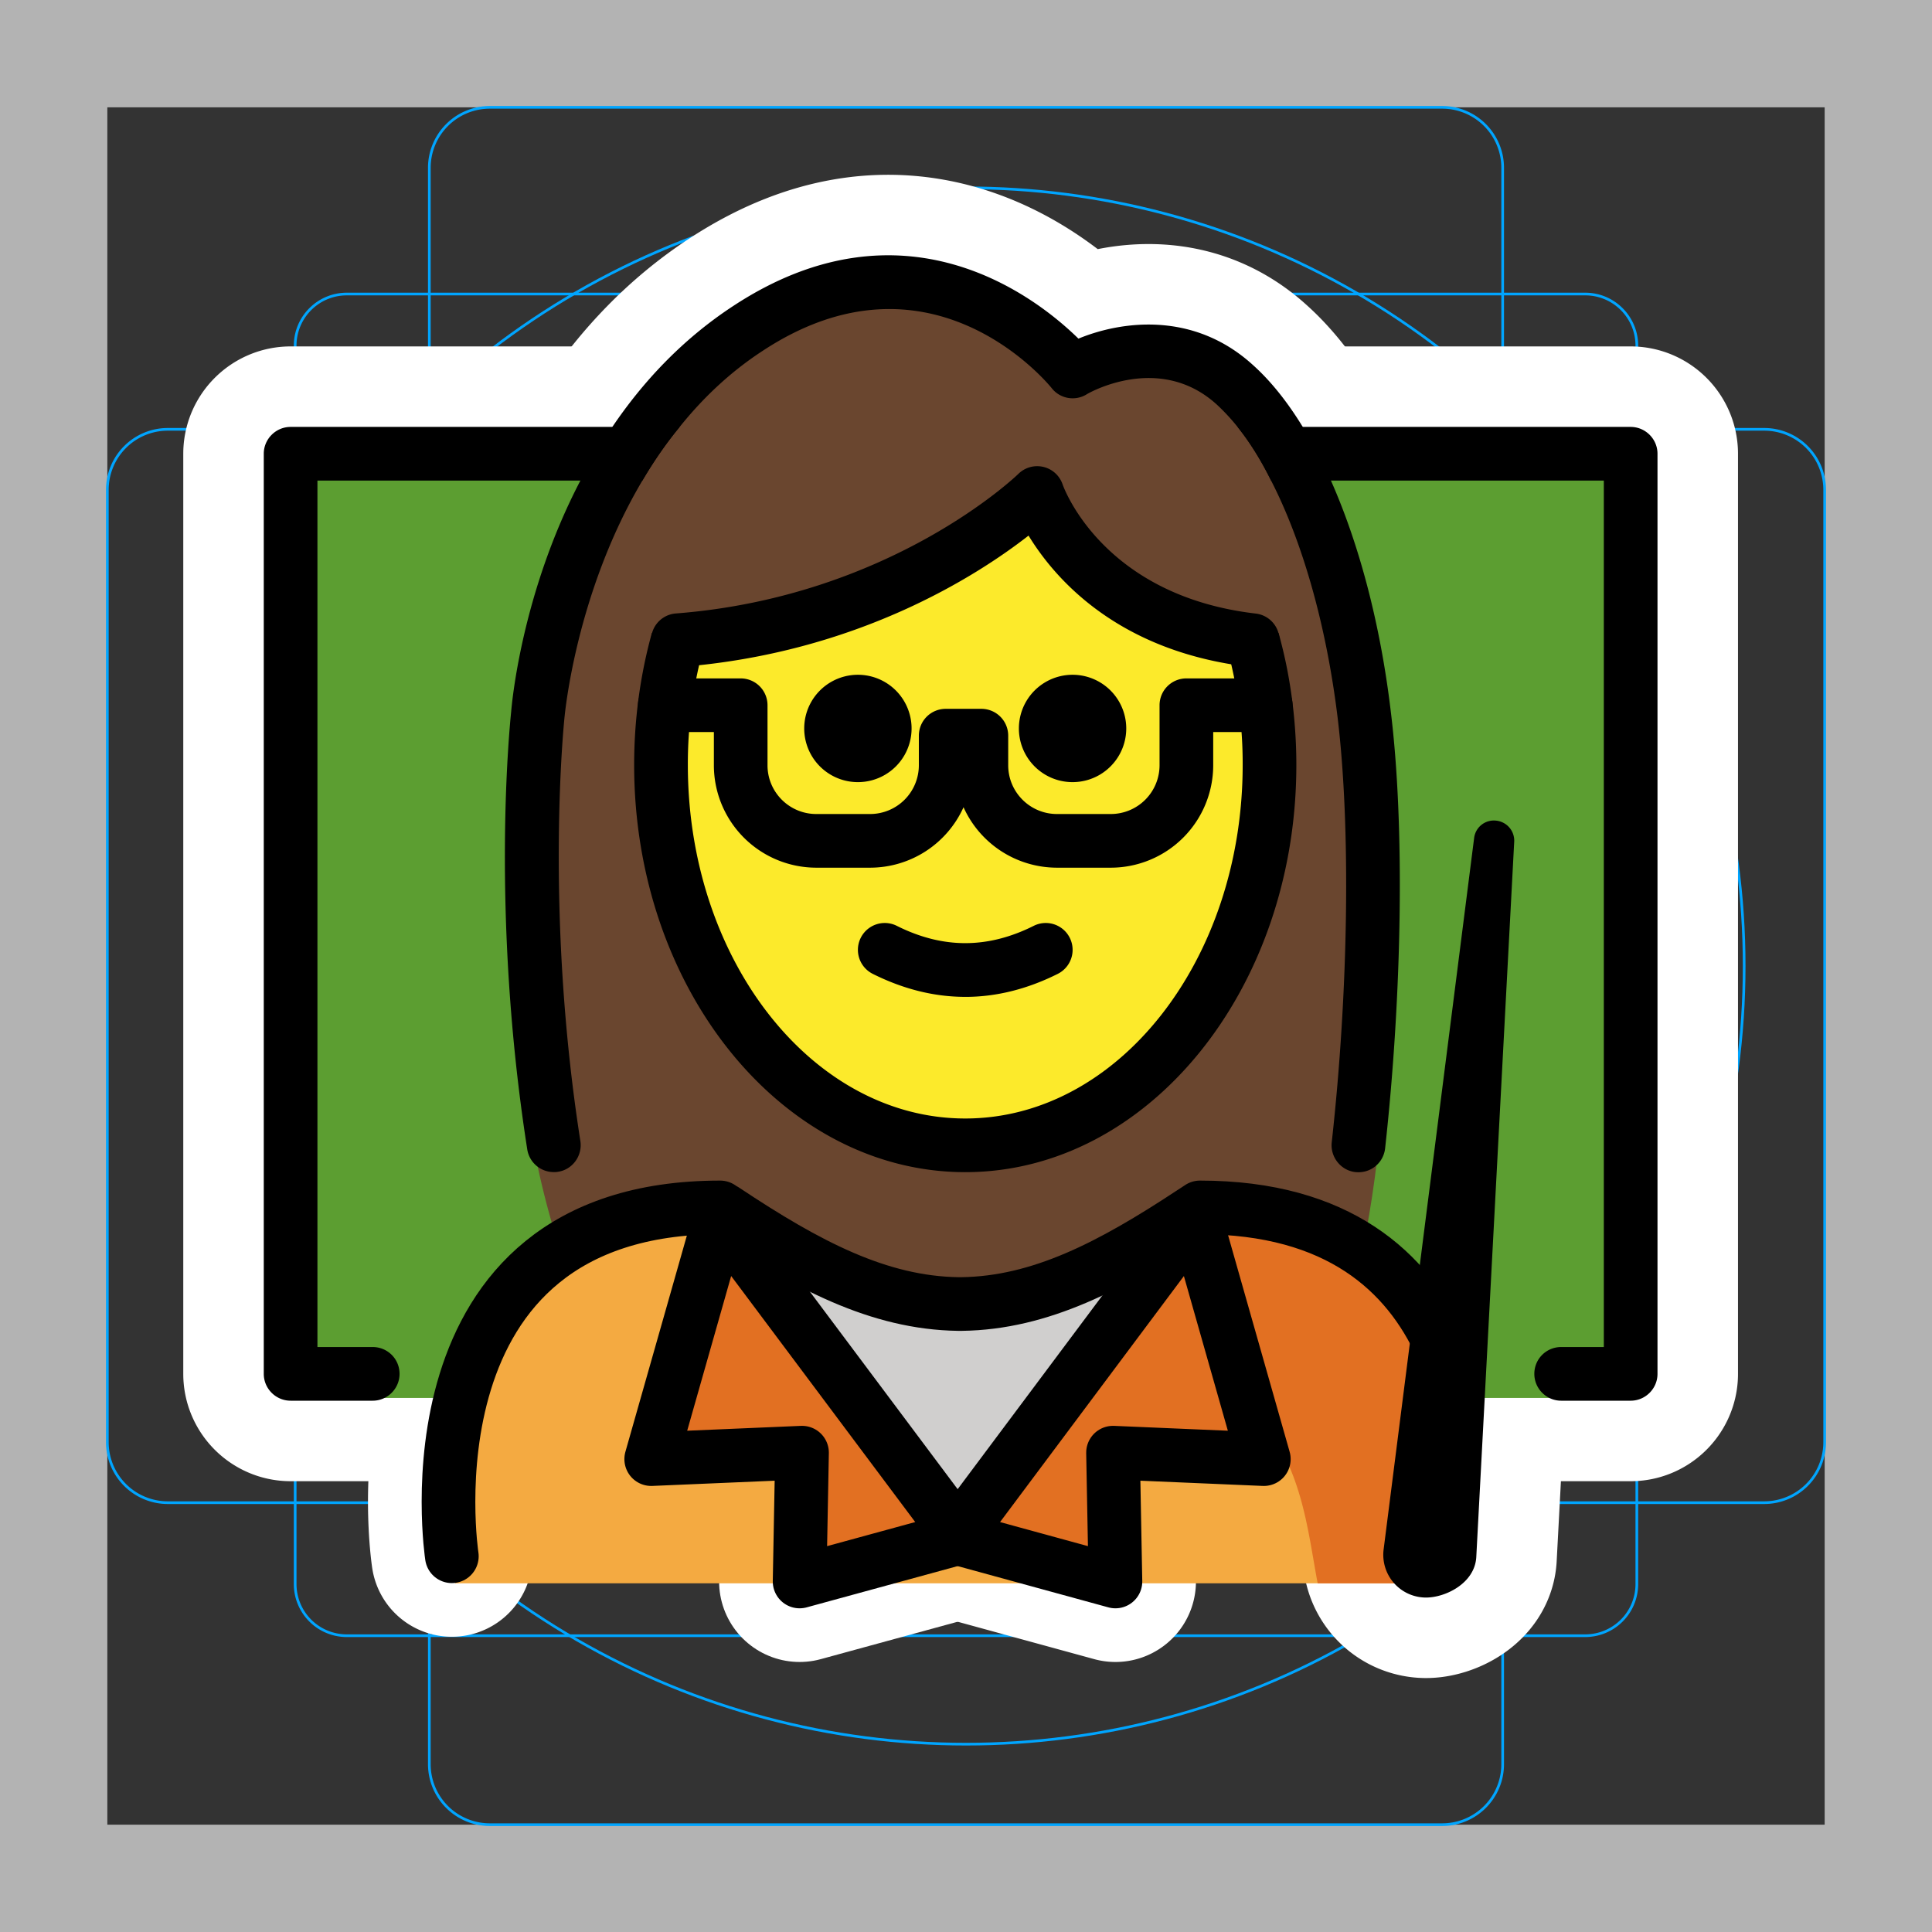 <svg viewBox="0 0 72 72" xmlns="http://www.w3.org/2000/svg"><rect x="0" y="0" width="72" height="72" fill="#333333" stroke="none"/><path fill="#B3B3B3" d="M68 4v64H4V4h64m4-4H0v72h72V0z"/><path fill="none" stroke="#00A5FF" stroke-miterlimit="10" stroke-width=".1" d="M12.923 10.958h46.154c1.062 0 1.923.861 1.923 1.923v46.154a1.923 1.923 0 01-1.923 1.923H12.923A1.923 1.923 0 0111 59.035h0V12.881c0-1.062.861-1.923 1.923-1.923h0z"/><path fill="none" stroke="#00A5FF" stroke-miterlimit="10" stroke-width=".1" d="M18.254 4h35.492A2.254 2.254 0 0156 6.254v59.492A2.254 2.254 0 0153.746 68H18.254A2.254 2.254 0 0116 65.746V6.254A2.254 2.254 0 0118.254 4z"/><path fill="none" stroke="#00A5FF" stroke-miterlimit="10" stroke-width=".1" d="M68 18.254v35.492A2.254 2.254 0 0165.746 56H6.254A2.254 2.254 0 014 53.746V18.254A2.254 2.254 0 016.254 16h59.492A2.254 2.254 0 0168 18.254z"/><circle cx="36" cy="36" r="29" fill="none" stroke="#00A5FF" stroke-miterlimit="10" stroke-width=".1"/><g stroke-linecap="round" stroke-miterlimit="10" stroke-width="6" stroke="#fff" fill="none" stroke-linejoin="round"><path d="M25.33 15.91c-.53.64-.99 1.32-1.39 2H11.83V50.2h2.06c.55 0 1 .44 1 1 0 .55-.45 1-1 1h-3.06c-.55 0-1-.45-1-1V16.91c0-.55.45-1 1-1h14.5zm36.44 1V51.2c0 .55-.45 1-1 1h-2.59c-.55 0-1-.45-1-1 0-.56.45-1 1-1h1.59V17.91h-12.4c-.38-.77-.8-1.44-1.25-2h14.65c.55 0 1 .45 1 1zM41.972 27.148a2 2 0 11-4.001-.001 2 2 0 014.001.001m-8 0a2 2 0 11-4.001-.001 2 2 0 014.001.001m2 10.002c-1.152 0-2.304-.286-3.447-.857a1 1 0 11.895-1.79c1.717.86 3.387.86 5.105 0a1 1 0 01.895 1.79c-1.144.572-2.296.858-3.448.858z"/><path d="M35.973 43.683c-6.804 0-12.34-6.807-12.34-15.174 0-1.684.223-3.34.66-4.919l1.929.535a16.363 16.363 0 00-.588 4.384c0 7.264 4.638 13.174 10.339 13.174 5.7 0 10.338-5.91 10.338-13.174a16.236 16.236 0 00-.588-4.384l1.927-.533c.123.446.232.901.322 1.365.224 1.159.339 2.353.339 3.552 0 8.367-5.536 15.174-12.338 15.174z"/><path d="M41.395 32.336H39.39a3.822 3.822 0 01-3.482-2.253 3.822 3.822 0 01-3.481 2.253H30.42a3.82 3.82 0 01-3.816-3.816v-1.238h-1.828a1 1 0 110-2h2.827a1 1 0 011 1v2.238c0 1.002.815 1.816 1.817 1.816h2.007a1.818 1.818 0 001.816-1.816v-1.104a1 1 0 011-1h1.33a1 1 0 011 1v1.104c0 1.002.815 1.816 1.817 1.816h2.007a1.818 1.818 0 001.816-1.816v-2.238a1 1 0 011-1h2.957a1 1 0 110 2h-1.957v1.238a3.82 3.82 0 01-3.817 3.816zm5.29-7.477a.982.982 0 01-.118-.007c-4.886-.57-7.24-3.26-8.236-4.892-1.908 1.488-6.407 4.387-12.991 4.896a.994.994 0 01-1.074-.92 1 1 0 01.92-1.074c8.02-.62 12.72-5.156 12.766-5.202a1 1 0 011.648.392c.058.164 1.527 4.152 7.2 4.814a1 1 0 01-.115 1.993z"/><path d="M51.62 42.79c-.06.55-.54.95-1.11.89-.54-.06-.94-.56-.88-1.11.63-5.68.71-11.74.22-15.82-.42-3.45-1.31-6.56-2.48-8.84-.38-.77-.8-1.44-1.25-2a7.78 7.78 0 00-.77-.83c-2.16-1.97-4.84-.4-4.86-.38-.43.26-.99.16-1.3-.24-.18-.22-4.54-5.48-10.76-1.39-1.23.8-2.25 1.78-3.1 2.84-.53.64-.99 1.32-1.39 2-2.49 4.2-2.89 8.74-2.9 8.8-.01.1-.76 7.2.59 15.82.08.54-.29 1.06-.84 1.14-.05.01-.1.01-.15.01a1 1 0 01-.99-.84c-1.39-8.89-.63-16.02-.6-16.32.02-.24.37-4.38 2.58-8.61.34-.67.74-1.34 1.19-2 1.13-1.67 2.6-3.26 4.51-4.51 6.35-4.17 11.26-.35 12.86 1.22 1.6-.66 4.29-1.03 6.5.98.67.6 1.29 1.38 1.86 2.31.37.6.72 1.27 1.05 2 1.05 2.37 1.84 5.33 2.23 8.6.52 4.22.43 10.46-.21 16.28zM16.839 57.997s-2-13 10-13c.05.04.11.07.16.1 3.08 2.05 5.75 3.46 8.72 3.5h.12c2.93-.04 5.56-1.41 8.59-3.41.09-.06.19-.12.29-.19 5.17 0 7.74 2.42 8.99 5.17"/><path d="M35.689 57.167l.09.13-.09.03-5.89 1.61.09-4.8-5.62.24 2.57-9.04z"/><path d="M35.689 57.167l-.1.13.1.03 5.88 1.61-.09-4.8 5.62.24-2.57-9.04zm17.454 1.619a.842.842 0 01-.834-.954L55.68 31.33l-1.413 26.672c-.03.442-.68.785-1.124.785h0z"/><path d="M53.144 59.536a1.593 1.593 0 01-1.579-1.804l3.371-26.498a.74.74 0 01.812-.652.75.75 0 01.682.787l-1.414 26.672c-.065.966-1.148 1.495-1.872 1.495zm.71-7.901l-.801 6.292.09.11a.737.737 0 00.38-.157l.33-6.245z"/></g><path fill="#5C9E31" d="M13.886 52.097H10.83V16.914h49.936v35.183H56.68"/><path fill="#F4AA41" d="M54.436 59.005s2.397-14.166-9.603-14.166c-3.191 2.12-5.926 3.584-9 3.578h.125c-3.073.006-5.808-1.459-9-3.578-12 0-10 14.166-10 14.166"/><path fill="#E27022" d="M41.972 50.056c6.406 1.66 6.534 5.8 7.134 8.95h5.113s1.892-12.67-9.05-13.341a15.536 15.536 0 00-.95-.028"/><path fill="#E27022" d="M44.529 45.337l2.57 9.04-5.62-.24.09 4.8-5.88-1.61.09-.03-.09-.13z"/><path fill="#D0CFCE" d="M44.429 45.187l.1.15-8.84 11.83-8.85-11.83.16-.24c3.08 2.05 5.75 3.46 8.72 3.5h.12c2.93-.04 5.56-1.41 8.59-3.41z"/><path fill="#E27022" d="M35.689 57.167l-.1.13.1.03-5.89 1.61.09-4.8-5.62.24 2.57-9.04z"/><path fill="#6A462F" d="M26.958 44.839c3.17 2.105 5.89 3.56 8.938 3.574 3.048-.014 5.767-1.47 8.937-3.574 2.604 0 4.528.668 5.948 1.713.704-3.314 1.017-7.626.989-13.282-.042-8.18-3.222-15.425-7.251-19.875-1.29-1.546-4.547.444-4.547.444-2.523-4.167-11.845-5.411-16.15 2.107-2.633 4.597-4.612 10.56-4.693 17.324-.063 5.367.582 9.791 1.756 13.339 1.457-1.078 3.423-1.77 6.073-1.77z"/><path fill="#FCEA2B" d="M46.834 28.514c0-1.656.834-4.312-.645-4.723-3.44-.956-4.736-.252-7.535-5.417-4.682 2.742-4.407 4.66-13.871 5.483a17.38 17.38 0 00-.626 4.657c0 7.828 5.076 14.173 11.338 14.173s11.339-6.345 11.339-14.173z"/><path d="M25.33 15.91c-.53.64-.99 1.32-1.39 2H11.83V50.2h2.06c.55 0 1 .44 1 1 0 .55-.45 1-1 1h-3.06c-.55 0-1-.45-1-1V16.91c0-.55.45-1 1-1h14.5zm36.44 1V51.2c0 .55-.45 1-1 1h-2.59c-.55 0-1-.45-1-1 0-.56.45-1 1-1h1.59V17.91h-12.4c-.38-.77-.8-1.44-1.25-2h14.65c.55 0 1 .45 1 1zM41.972 27.148a2 2 0 11-4.001-.001 2 2 0 014.001.001m-8 0a2 2 0 11-4.001-.001 2 2 0 014.001.001m2 10.002c-1.152 0-2.304-.286-3.447-.857a1 1 0 11.895-1.79c1.717.86 3.387.86 5.105 0a1 1 0 01.895 1.79c-1.144.572-2.296.858-3.448.858z"/><path d="M35.973 43.683c-6.804 0-12.34-6.807-12.34-15.174 0-1.684.223-3.34.66-4.919l1.929.535a16.363 16.363 0 00-.588 4.384c0 7.264 4.638 13.174 10.339 13.174 5.7 0 10.338-5.91 10.338-13.174a16.236 16.236 0 00-.588-4.384l1.927-.533c.123.446.232.901.322 1.365.224 1.159.339 2.353.339 3.552 0 8.367-5.536 15.174-12.338 15.174z"/><path d="M41.395 32.336H39.39a3.822 3.822 0 01-3.482-2.253 3.822 3.822 0 01-3.481 2.253H30.42a3.82 3.82 0 01-3.816-3.816v-1.238h-1.828a1 1 0 110-2h2.827a1 1 0 011 1v2.238c0 1.002.815 1.816 1.817 1.816h2.007a1.818 1.818 0 001.816-1.816v-1.104a1 1 0 011-1h1.33a1 1 0 011 1v1.104c0 1.002.815 1.816 1.817 1.816h2.007a1.818 1.818 0 001.816-1.816v-2.238a1 1 0 011-1h2.957a1 1 0 110 2h-1.957v1.238a3.82 3.82 0 01-3.817 3.816zm5.29-7.477a.982.982 0 01-.118-.007c-4.886-.57-7.24-3.26-8.236-4.892-1.908 1.488-6.407 4.387-12.991 4.896a.994.994 0 01-1.074-.92 1 1 0 01.92-1.074c8.02-.62 12.72-5.156 12.766-5.202a1 1 0 011.648.392c.058.164 1.527 4.152 7.2 4.814a1 1 0 01-.115 1.993z"/><path d="M51.62 42.79c-.06.55-.54.95-1.11.89-.54-.06-.94-.56-.88-1.11.63-5.68.71-11.74.22-15.82-.42-3.45-1.31-6.56-2.48-8.84-.38-.77-.8-1.44-1.25-2a7.78 7.78 0 00-.77-.83c-2.16-1.97-4.84-.4-4.86-.38-.43.26-.99.16-1.3-.24-.18-.22-4.54-5.48-10.76-1.39-1.23.8-2.25 1.78-3.1 2.84-.53.64-.99 1.32-1.39 2-2.49 4.2-2.89 8.74-2.9 8.8-.01.1-.76 7.2.59 15.82.08.54-.29 1.06-.84 1.14-.05.01-.1.01-.15.01a1 1 0 01-.99-.84c-1.39-8.89-.63-16.02-.6-16.32.02-.24.37-4.38 2.58-8.61.34-.67.74-1.34 1.19-2 1.13-1.67 2.6-3.26 4.51-4.51 6.35-4.17 11.26-.35 12.86 1.22 1.6-.66 4.29-1.03 6.5.98.67.6 1.29 1.38 1.86 2.31.37.6.72 1.27 1.05 2 1.05 2.37 1.84 5.33 2.23 8.6.52 4.22.43 10.46-.21 16.28z"/><path fill="none" stroke="#000" stroke-linecap="round" stroke-linejoin="round" stroke-miterlimit="10" stroke-width="2" d="M16.839 57.997s-2-13 10-13c.05.04.11.07.16.1 3.08 2.05 5.75 3.46 8.72 3.5h.12c2.93-.04 5.56-1.41 8.59-3.41.09-.06.19-.12.29-.19 5.17 0 7.74 2.42 8.99 5.17"/><path fill="none" stroke="#000" stroke-linecap="round" stroke-linejoin="round" stroke-miterlimit="10" stroke-width="2" d="M35.689 57.167l.09.13-.09.03-5.89 1.61.09-4.8-5.62.24 2.57-9.04z"/><path fill="none" stroke="#000" stroke-linecap="round" stroke-linejoin="round" stroke-miterlimit="10" stroke-width="2" d="M35.689 57.167l-.1.13.1.03 5.88 1.61-.09-4.8 5.62.24-2.57-9.04z"/><path d="M53.143 58.786a.842.842 0 01-.834-.954L55.68 31.33l-1.413 26.672c-.03.442-.68.785-1.124.785z"/><path d="M53.144 59.536a1.593 1.593 0 01-1.579-1.804l3.371-26.498a.74.74 0 01.812-.652.75.75 0 01.682.787l-1.414 26.672c-.065.966-1.148 1.495-1.872 1.495zm.71-7.901l-.801 6.292.09.11a.737.737 0 00.38-.157l.33-6.245z"/></svg>